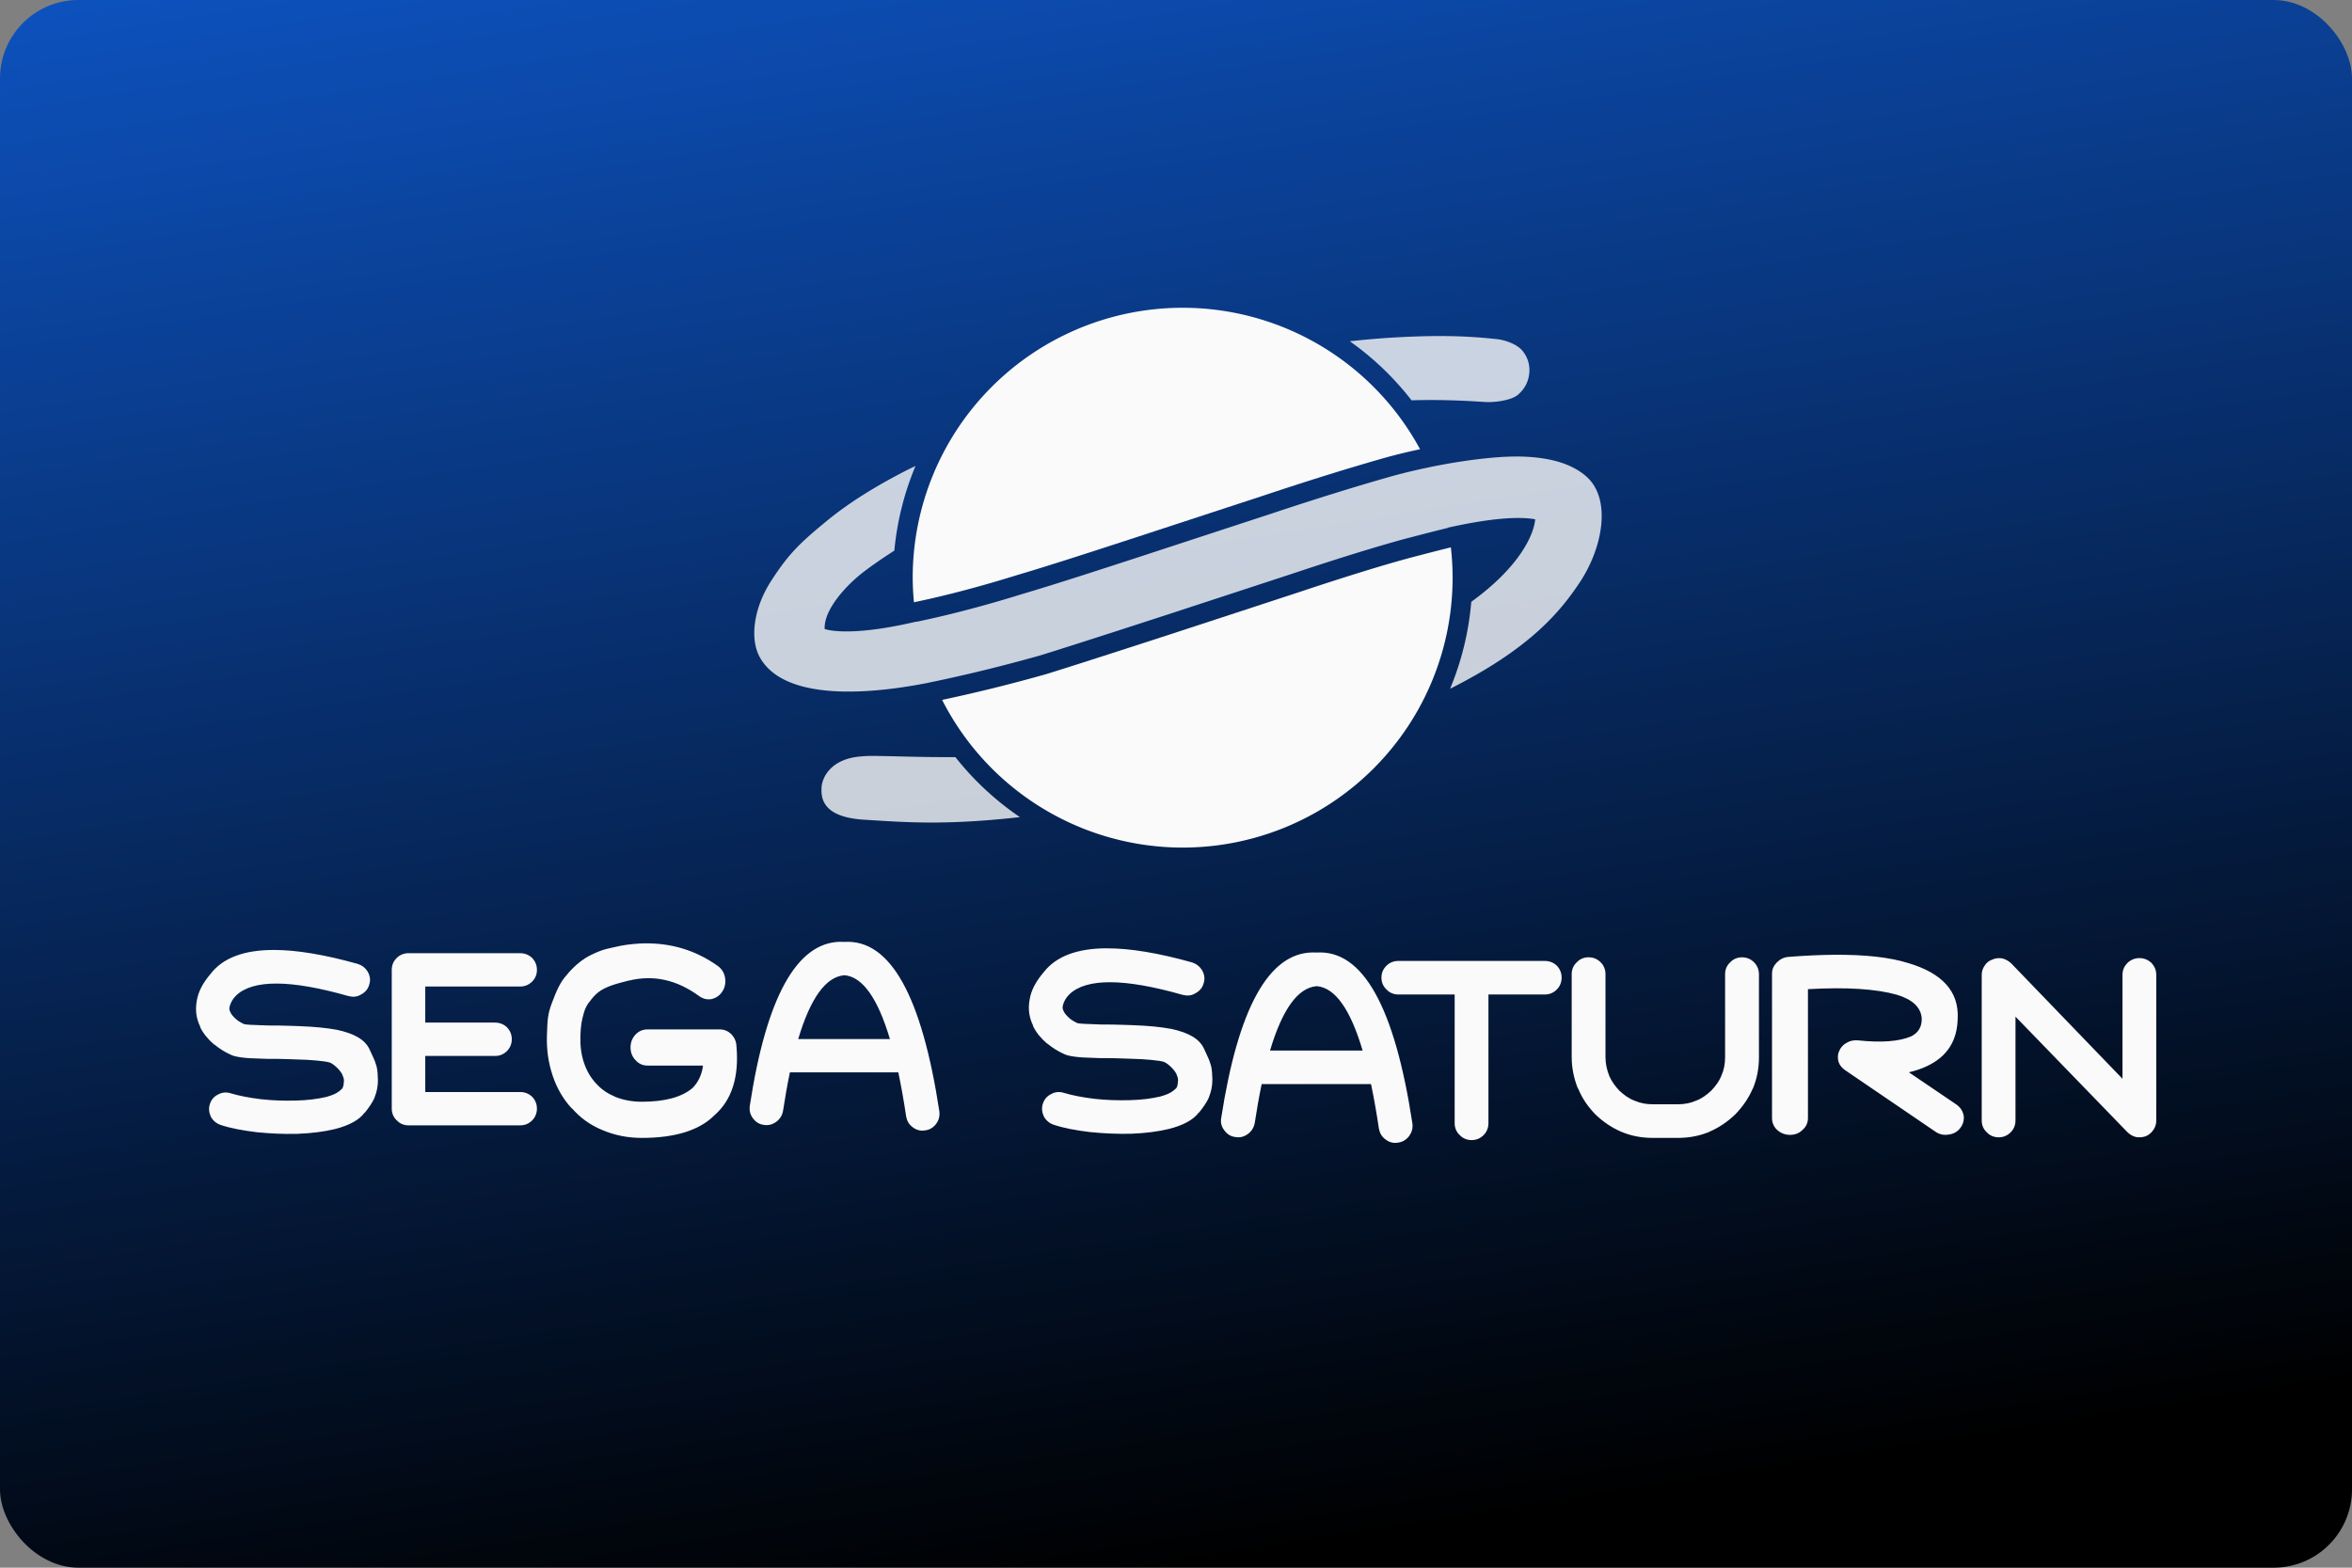 <?xml version="1.0" encoding="UTF-8"?>
<svg width="480" height="320" version="1.1" viewBox="0 0 480 320" xmlns="http://www.w3.org/2000/svg">
 <rect x="0" y="0" width="480" height="320" fill="#808080" stroke="none"/>
 <defs>
  <linearGradient id="a" x1="88.311" x2="73.64" y1="80.864" y2="-11.976" gradientTransform="scale(3.78)" gradientUnits="userSpaceOnUse">
   <stop offset="0"/>
   <stop stop-color="#0d52bf" offset="1"/>
  </linearGradient>
 </defs>
 <rect width="480" height="320" ry="16" fill="url(#a)" stroke-linecap="square" stroke-linejoin="round" stroke-width="2" style="paint-order:stroke fill markers"/>
 <g transform="matrix(3.78 0 0 3.78 0 12.738)" fill="#fafafa">
  <path transform="scale(.265)" d="m294.26 55.764c-3.572-0.027-7.346 0.108-11.605 0.377-2.503 0.169-5.061 0.405-7.652 0.682 4.708 3.324 8.957 7.364 12.578 12.039 6.549-0.221 12.937 0.203 14.783 0.33 2.231 0.153 5.415-0.323 6.816-1.4 1.404-1.185 2.158-2.59 2.373-4.312 0.217-1.835-0.322-3.452-1.398-4.748-1.187-1.4-3.774-2.262-5.5-2.371-3.452-0.379-6.823-0.568-10.395-0.596zm14.314 24.549c-2.143 0.017-3.971 0.183-5.115 0.291-3.295 0.314-7.615 0.926-12.326 1.9a55 55 0 0 1 4e-3 0.008c-2.774 0.573-5.674 1.265-8.592 2.103-6.037 1.726-13.806 4.099-23.512 7.334l-25.664 8.41c-10.245 3.345-18.549 6.041-25.125 7.981-10.652 3.32-18.435 5.019-21.531 5.65a55 55 0 0 1-6e-3 -0.029c-0.155 0.031-0.317 0.068-0.471 0.098-13.79 3.175-18.225 1.398-18.225 1.398-0.185-3.95 4.406-8.97 8.092-11.756 1.711-1.294 3.794-2.737 6.106-4.211 0.563-6.023 2.041-11.828 4.312-17.25-0.402 0.198-0.997 0.465-1.359 0.648-4.958 2.51-11.342 6.114-16.74 10.566-5.396 4.45-7.683 6.58-11.299 12.184-3.616 5.604-4.445 11.96-2.219 15.766 5.729 9.796 26.161 6.584 33.928 5.074 0.439-0.091 0.939-0.203 1.393-0.299a55 55 0 0 0 2e-3 8e-3c5.99-1.262 13.178-2.941 21.684-5.34 6.684-2.048 25.557-8.197 25.557-8.197l25.668-8.41c9.382-3.126 17.036-5.5 22.971-7.117 0 0 5.915-1.557 8.895-2.272a55 55 0 0 0-1.223-4.9 55 55 0 0 1 1.215 4.856c6.375-1.431 13.426-2.492 17.777-1.703-0.238 2.977-2.979 9.547-13.021 16.816-0.516 6.192-2.002 12.154-4.316 17.715 15.852-7.971 22.171-15.284 26.41-21.66 4.716-7.09 6.436-16.837 1.543-21.412-3.853-3.605-10.095-4.287-14.811-4.25zm-16.82 3.826a55 55 0 0 1 1.676 4.422 55 55 0 0 0-1.676-4.422zm-104.55 32a55 55 0 0 0 0.916 4.045 55 55 0 0 1-0.916-4.045zm-9.73 25.189c-0.801 5e-3 -1.426 0.03-1.842 0.084-6.582 0.419-8.184 4.563-8.254 6.361-0.07 1.793-0.158 5.999 8.607 6.543 8.476 0.526 16.479 1.197 31.805-0.525-4.92-3.339-9.367-7.443-13.145-12.229-7.023 0.065-13.72-0.256-17.172-0.234z" fill-opacity=".8" stroke-width="1.761"/>
  <path transform="scale(.265)" d="m240.95 50a55 55 0 0 0-55 55 55 55 0 0 0 0.254 5.008c3.145-0.646 10.603-2.292 20.852-5.486l0.029-0.01 0.029-8e-3c6.486-1.913 14.77-4.603 25.01-7.945l25.645-8.404c9.754-3.251 17.576-5.64 23.672-7.383 2.683-0.771 5.321-1.403 7.875-1.951a55 55 0 0 0-48.365-28.82zm54.646 48.826c-2.949 0.715-8.45 2.161-8.463 2.164l-0.01 2e-3c-5.815 1.585-13.399 3.936-22.725 7.043l-8e-3 4e-3 -25.682 8.414h-4e-3c0 1e-5 -18.812 6.131-25.623 8.219l-0.043 0.014-0.043 0.012c-8.2 2.312-15.166 3.954-21.051 5.209a55 55 0 0 0 49.004 30.094 55 55 0 0 0 55-55 55 55 0 0 0-0.354-6.174z"/>
  <path d="m45.362 47.487c-2.348 0.042-3.99 2.998-4.881 8.866-0.031 0.24 0.016 0.465 0.167 0.661 0.15 0.209 0.346 0.329 0.587 0.36 0.242 0.044 0.468-0.016 0.679-0.167 0.195-0.15 0.318-0.344 0.362-0.585 0.113-0.752 0.237-1.448 0.371-2.084h5.853c0.152 0.721 0.294 1.515 0.423 2.383 0.045 0.24 0.151 0.435 0.362 0.586 0.195 0.15 0.422 0.209 0.663 0.164 0.241-0.027 0.436-0.147 0.588-0.342 0.151-0.21 0.21-0.419 0.181-0.674-0.95-6.253-2.653-9.312-5.125-9.161-0.077-0.005-0.154-0.006-0.229-0.005zm-10.492 0.084c-0.442 0.004-0.884 0.047-1.323 0.124-0.691 0.162-0.915 0.146-1.671 0.52-0.754 0.373-1.279 1.067-1.279 1.067-0.361 0.391-0.556 0.868-0.797 1.501-0.241 0.633-0.24 0.947-0.27 1.728-0.03 0.782 0.075 1.499 0.3 2.181 0.226 0.685 0.571 1.287 1.038 1.792v-0.018c0.451 0.522 1.008 0.927 1.655 1.188 0.647 0.277 1.354 0.424 2.121 0.424 1.805 0 3.115-0.408 3.927-1.221 0.948-0.83 1.339-2.082 1.189-3.758-0.015-0.26-0.12-0.457-0.286-0.635-0.18-0.163-0.376-0.245-0.617-0.245h-3.911c-0.24 0-0.465 0.097-0.633 0.277-0.18 0.195-0.271 0.422-0.271 0.7 0 0.26 0.091 0.504 0.271 0.683 0.168 0.195 0.394 0.292 0.633 0.292h3.01c-0.061 0.488-0.257 0.897-0.558 1.205-0.586 0.504-1.503 0.749-2.752 0.749-0.527 0-1.024-0.097-1.46-0.276l-0.016-0.016c-0.392-0.163-0.722-0.391-1.008-0.717-0.285-0.309-0.497-0.684-0.632-1.09-0.15-0.439-0.21-0.927-0.195-1.448 0.015-0.553 0.075-0.853 0.18-1.227 0.076-0.278 0.195-0.505 0.361-0.684 0 0 0.269-0.417 0.723-0.643 0.454-0.227 0.782-0.293 1.339-0.44h0.015c1.325-0.325 2.588-0.049 3.808 0.846 0.21 0.147 0.436 0.195 0.675 0.147 0.241-0.065 0.437-0.196 0.573-0.423 0.136-0.212 0.181-0.456 0.135-0.733-0.044-0.26-0.18-0.472-0.375-0.617-1.241-0.891-2.572-1.241-3.899-1.231zm24.892 0.268c-1.607 0.003-2.745 0.432-3.412 1.291-0.426 0.499-0.684 0.983-0.761 1.482-0.092 0.499-0.031 0.967 0.197 1.421h-0.016c0.168 0.348 0.426 0.664 0.761 0.952h0.015c0.273 0.226 0.562 0.408 0.897 0.56 0.228 0.121 0.76 0.197 1.611 0.212 0.168 0.015 0.487 0.015 0.973 0.015 0.426 0.015 0.761 0.016 1.003 0.031h0.015c0.76 0.016 1.532 0.089 1.779 0.165 0.246 0.078 0.68 0.526 0.714 0.728 0.045 0.12 0.092 0.152 0.047 0.458-0.044 0.307-0.138 0.252-0.26 0.404v-0.016c-0.137 0.12-0.365 0.21-0.684 0.302-0.455 0.106-1.003 0.182-1.642 0.196-0.639 0.016-1.277 1.5e-4 -1.931-0.075-0.623-0.076-1.17-0.182-1.626-0.318-0.228-0.075-0.471-0.059-0.684 0.061-0.228 0.107-0.38 0.287-0.456 0.528-0.076 0.226-0.046 0.469 0.06 0.695 0.122 0.212 0.305 0.363 0.533 0.439 0.546 0.181 1.2 0.302 1.961 0.394 0.745 0.075 1.474 0.106 2.204 0.09 0.791-0.03 1.475-0.121 2.038-0.257 0.789-0.197 1.338-0.499 1.627-0.892h0.015c0.243-0.302 0.425-0.575 0.532-0.817v-0.016c0.122-0.302 0.183-0.604 0.183-0.922v-0.03c-0.015-0.226 0.005-0.558-0.117-0.877-0.046-0.166-0.091-0.257-0.334-0.784-0.246-0.527-0.811-0.865-1.798-1.075h-0.016c-0.486-0.092-1.185-0.166-2.082-0.196-0.259-0.015-0.608-0.015-1.064-0.031-0.455 0-0.774-3.29e-4 -0.942-0.016-0.486-0.014-0.806-0.03-0.927-0.059-0.168-0.077-0.319-0.167-0.441-0.272-0.136-0.121-0.243-0.242-0.304-0.362v-0.016c-0.061-0.091-0.076-0.197-0.046-0.303 0.046-0.196 0.153-0.408 0.35-0.604 0.912-0.877 2.95-0.877 6.126 0.031 0.245 0.059 0.472 0.045 0.684-0.091 0.229-0.12 0.381-0.303 0.442-0.544 0.076-0.227 0.046-0.455-0.077-0.681-0.136-0.226-0.319-0.362-0.547-0.438-1.815-0.509-3.349-0.764-4.599-0.761zm-45 0.09c-1.593 0.003-2.723 0.428-3.384 1.28-0.422 0.495-0.678 0.975-0.754 1.469-0.091 0.494-0.031 0.959 0.195 1.41h-0.016c0.166 0.344 0.422 0.659 0.754 0.944h0.015c0.271 0.225 0.557 0.405 0.889 0.555 0.226 0.12 0.754 0.194 1.598 0.209 0.166 0.015 0.483 0.015 0.964 0.015 0.422 0.015 0.755 0.015 0.995 0.03h0.015c0.754 0.015 1.519 0.089 1.764 0.165 0.244 0.077 0.674 0.521 0.707 0.721 0.046 0.119 0.091 0.152 0.048 0.455-0.044 0.303-0.137 0.249-0.258 0.4v-0.016c-0.136 0.12-0.362 0.21-0.679 0.3-0.452 0.106-0.995 0.18-1.628 0.195-0.633 0.015-1.266-3.06e-4 -1.915-0.075-0.618-0.075-1.16-0.181-1.613-0.315-0.226-0.074-0.467-0.06-0.679 0.061-0.226 0.105-0.377 0.285-0.451 0.524-0.075 0.225-0.045 0.465 0.059 0.689 0.121 0.209 0.303 0.359 0.529 0.435 0.542 0.179 1.191 0.299 1.944 0.39 0.739 0.075 1.462 0.105 2.186 0.089 0.784-0.03 1.463-0.12 2.02-0.255 0.783-0.196 1.327-0.495 1.613-0.885h0.015c0.241-0.301 0.421-0.571 0.527-0.811v-0.015c0.121-0.299 0.181-0.599 0.181-0.913v-0.031c-0.015-0.225 0.004-0.554-0.117-0.869-0.045-0.164-0.09-0.255-0.332-0.779-0.243-0.522-0.803-0.856-1.783-1.066h-0.015c-0.482-0.091-1.175-0.165-2.065-0.195-0.256-0.015-0.603-0.015-1.055-0.031-0.452 0-0.768-1.07e-4 -0.935-0.015-0.482-0.014-0.798-0.03-0.919-0.059-0.166-0.075-0.317-0.165-0.438-0.27-0.135-0.12-0.241-0.24-0.301-0.359v-0.016c-0.061-0.09-0.076-0.195-0.045-0.3 0.046-0.195 0.151-0.404 0.347-0.599 0.904-0.869 2.925-0.869 6.075 0.03 0.242 0.059 0.468 0.045 0.678-0.09 0.227-0.119 0.377-0.3 0.438-0.539 0.076-0.224 0.047-0.45-0.075-0.675-0.135-0.225-0.317-0.359-0.542-0.434-1.8-0.505-3.321-0.758-4.56-0.755zm56.093 0.133c-2.368 0.043-4.008 3.024-4.922 8.941-0.045 0.242 0.015 0.468 0.167 0.665 0.153 0.212 0.349 0.333 0.594 0.362 0.259 0.046 0.471-0.014 0.684-0.166 0.198-0.152 0.32-0.348 0.365-0.59 0.115-0.758 0.24-1.46 0.374-2.101h5.904c0.154 0.727 0.295 1.528 0.426 2.403 0.046 0.242 0.151 0.439 0.365 0.59 0.198 0.151 0.425 0.212 0.669 0.166 0.243-0.031 0.441-0.152 0.593-0.347 0.152-0.213 0.213-0.424 0.182-0.681-0.957-6.304-2.676-9.389-5.168-9.237-0.078-0.005-0.155-0.006-0.232-0.005zm-48.8 0.041c-0.241 0-0.467 0.09-0.633 0.255-0.181 0.179-0.271 0.391-0.271 0.645v7.497c0 0.24 0.091 0.466 0.271 0.63 0.166 0.181 0.392 0.27 0.633 0.27h6.03c0.256 0 0.467-0.089 0.648-0.27 0.166-0.164 0.256-0.39 0.256-0.63 0-0.256-0.09-0.464-0.256-0.645-0.181-0.164-0.392-0.255-0.648-0.255h-5.125v-1.948h3.768c0.256 0 0.467-0.089 0.648-0.27 0.165-0.166 0.256-0.39 0.256-0.63 0-0.255-0.091-0.465-0.256-0.645-0.181-0.167-0.392-0.256-0.648-0.256h-3.768v-1.948h5.125c0.256 0 0.466-0.091 0.648-0.27 0.166-0.166 0.256-0.374 0.256-0.63 0-0.253-0.091-0.464-0.256-0.644-0.181-0.165-0.392-0.255-0.648-0.255zm76.981 0.086c-0.755 0.005-1.58 0.044-2.474 0.114-0.243 0.016-0.453 0.121-0.633 0.302-0.161 0.165-0.258 0.36-0.258 0.6v7.809c0 0.24 0.097 0.464 0.274 0.63 0.195 0.179 0.437 0.27 0.696 0.27 0.274 0 0.5-0.091 0.679-0.27 0.195-0.166 0.291-0.391 0.291-0.63v-6.968c2.086-0.119 3.685-0.014 4.801 0.301 0.841 0.255 1.293 0.675 1.341 1.261 0.016 0.465-0.177 0.796-0.582 0.992-0.647 0.27-1.601 0.345-2.86 0.21-0.226-0.015-0.421 0.015-0.615 0.135-0.194 0.105-0.323 0.255-0.404 0.451-0.081 0.18-0.081 0.374-0.032 0.57 0.064 0.196 0.195 0.345 0.373 0.465l4.85 3.304c0.21 0.148 0.452 0.209 0.711 0.164 0.275-0.031 0.485-0.15 0.646-0.361 0.146-0.195 0.211-0.42 0.179-0.66-0.049-0.256-0.179-0.45-0.389-0.601l-2.57-1.742c0.373-0.089 0.695-0.196 0.97-0.33 1.1-0.512 1.649-1.381 1.666-2.599 0.064-1.441-0.842-2.432-2.683-2.973-0.99-0.309-2.315-0.456-3.977-0.444zm-13.268 0.135c-0.242 0-0.472 0.09-0.638 0.272-0.183 0.165-0.274 0.393-0.274 0.635v4.49c0 0.591 0.121 1.149 0.335 1.694h0.015c0.213 0.53 0.532 0.983 0.927 1.392 0.41 0.393 0.866 0.71 1.397 0.938 0.533 0.226 1.095 0.332 1.704 0.332h1.353c0.608 0 1.17-0.106 1.718-0.332h-0.016c0.532-0.228 0.988-0.545 1.399-0.938 0.394-0.409 0.714-0.862 0.943-1.392v0.016c0.228-0.545 0.335-1.103 0.335-1.709v-4.49c-3e-3 -0.242-0.094-0.469-0.262-0.634-0.182-0.182-0.395-0.272-0.654-0.272-0.243 0-0.471 0.09-0.638 0.272-0.182 0.165-0.274 0.393-0.274 0.635v4.489c0 0.349-0.06 0.681-0.196 0.984-0.122 0.317-0.32 0.574-0.548 0.816-0.243 0.226-0.501 0.424-0.82 0.544-0.304 0.136-0.639 0.196-0.988 0.196h-1.353c-0.349 0-0.669-0.059-0.988-0.196-0.319-0.121-0.577-0.318-0.82-0.544-0.229-0.242-0.411-0.499-0.548-0.802v-0.014c-0.12-0.302-0.196-0.635-0.196-0.984v-4.49c0-0.242-0.092-0.47-0.259-0.635-0.183-0.182-0.394-0.272-0.653-0.272zm29.737 0.044c-0.243 0-0.471 0.093-0.639 0.258-0.182 0.182-0.273 0.393-0.273 0.65v5.609l-6.019-6.244c-0.137-0.12-0.289-0.211-0.472-0.257-0.182-0.029-0.365-0.015-0.531 0.061-0.168 0.06-0.319 0.167-0.411 0.317-0.107 0.152-0.167 0.318-0.167 0.514v7.863c0 0.242 0.09 0.47 0.273 0.635 0.167 0.182 0.395 0.272 0.639 0.272 0.259 0 0.471-0.09 0.653-0.272 0.167-0.165 0.259-0.392 0.259-0.635v-5.609l6.034 6.229c0.137 0.136 0.288 0.227 0.472 0.272 0.182 0.03 0.349 0.015 0.531-0.044 0.168-0.077 0.304-0.182 0.411-0.348 0.107-0.151 0.152-0.318 0.152-0.5v-7.863c0-0.257-0.092-0.468-0.26-0.65-0.182-0.165-0.394-0.258-0.653-0.258zm-40.008 0.153c-0.244 0-0.472 0.091-0.64 0.256-0.182 0.182-0.273 0.394-0.273 0.65 0 0.242 0.091 0.468 0.273 0.635 0.168 0.183 0.396 0.272 0.64 0.272h3.04v6.954c0 0.243 0.092 0.47 0.273 0.636 0.168 0.182 0.396 0.272 0.639 0.272 0.259 0 0.472-0.091 0.653-0.272 0.168-0.167 0.259-0.394 0.259-0.636v-6.954h3.04c0.258 0 0.472-0.09 0.653-0.272 0.168-0.167 0.258-0.393 0.258-0.635 4.7e-4 -0.257-0.09-0.468-0.258-0.65-0.182-0.166-0.395-0.256-0.653-0.256zm-29.906 0.772c0.972 0.08 1.796 1.23 2.457 3.449h-4.953c0.66-2.219 1.494-3.368 2.496-3.449zm25.497 0.59c0.989 0.079 1.818 1.239 2.48 3.477h-4.999c0.666-2.237 1.508-3.395 2.518-3.477z" stroke-width=".235"/>
 </g>
 <style type="text/css">.st0{fill:#FC0C18;}
	.st1{fill:#FC0C18;}</style>
</svg>
